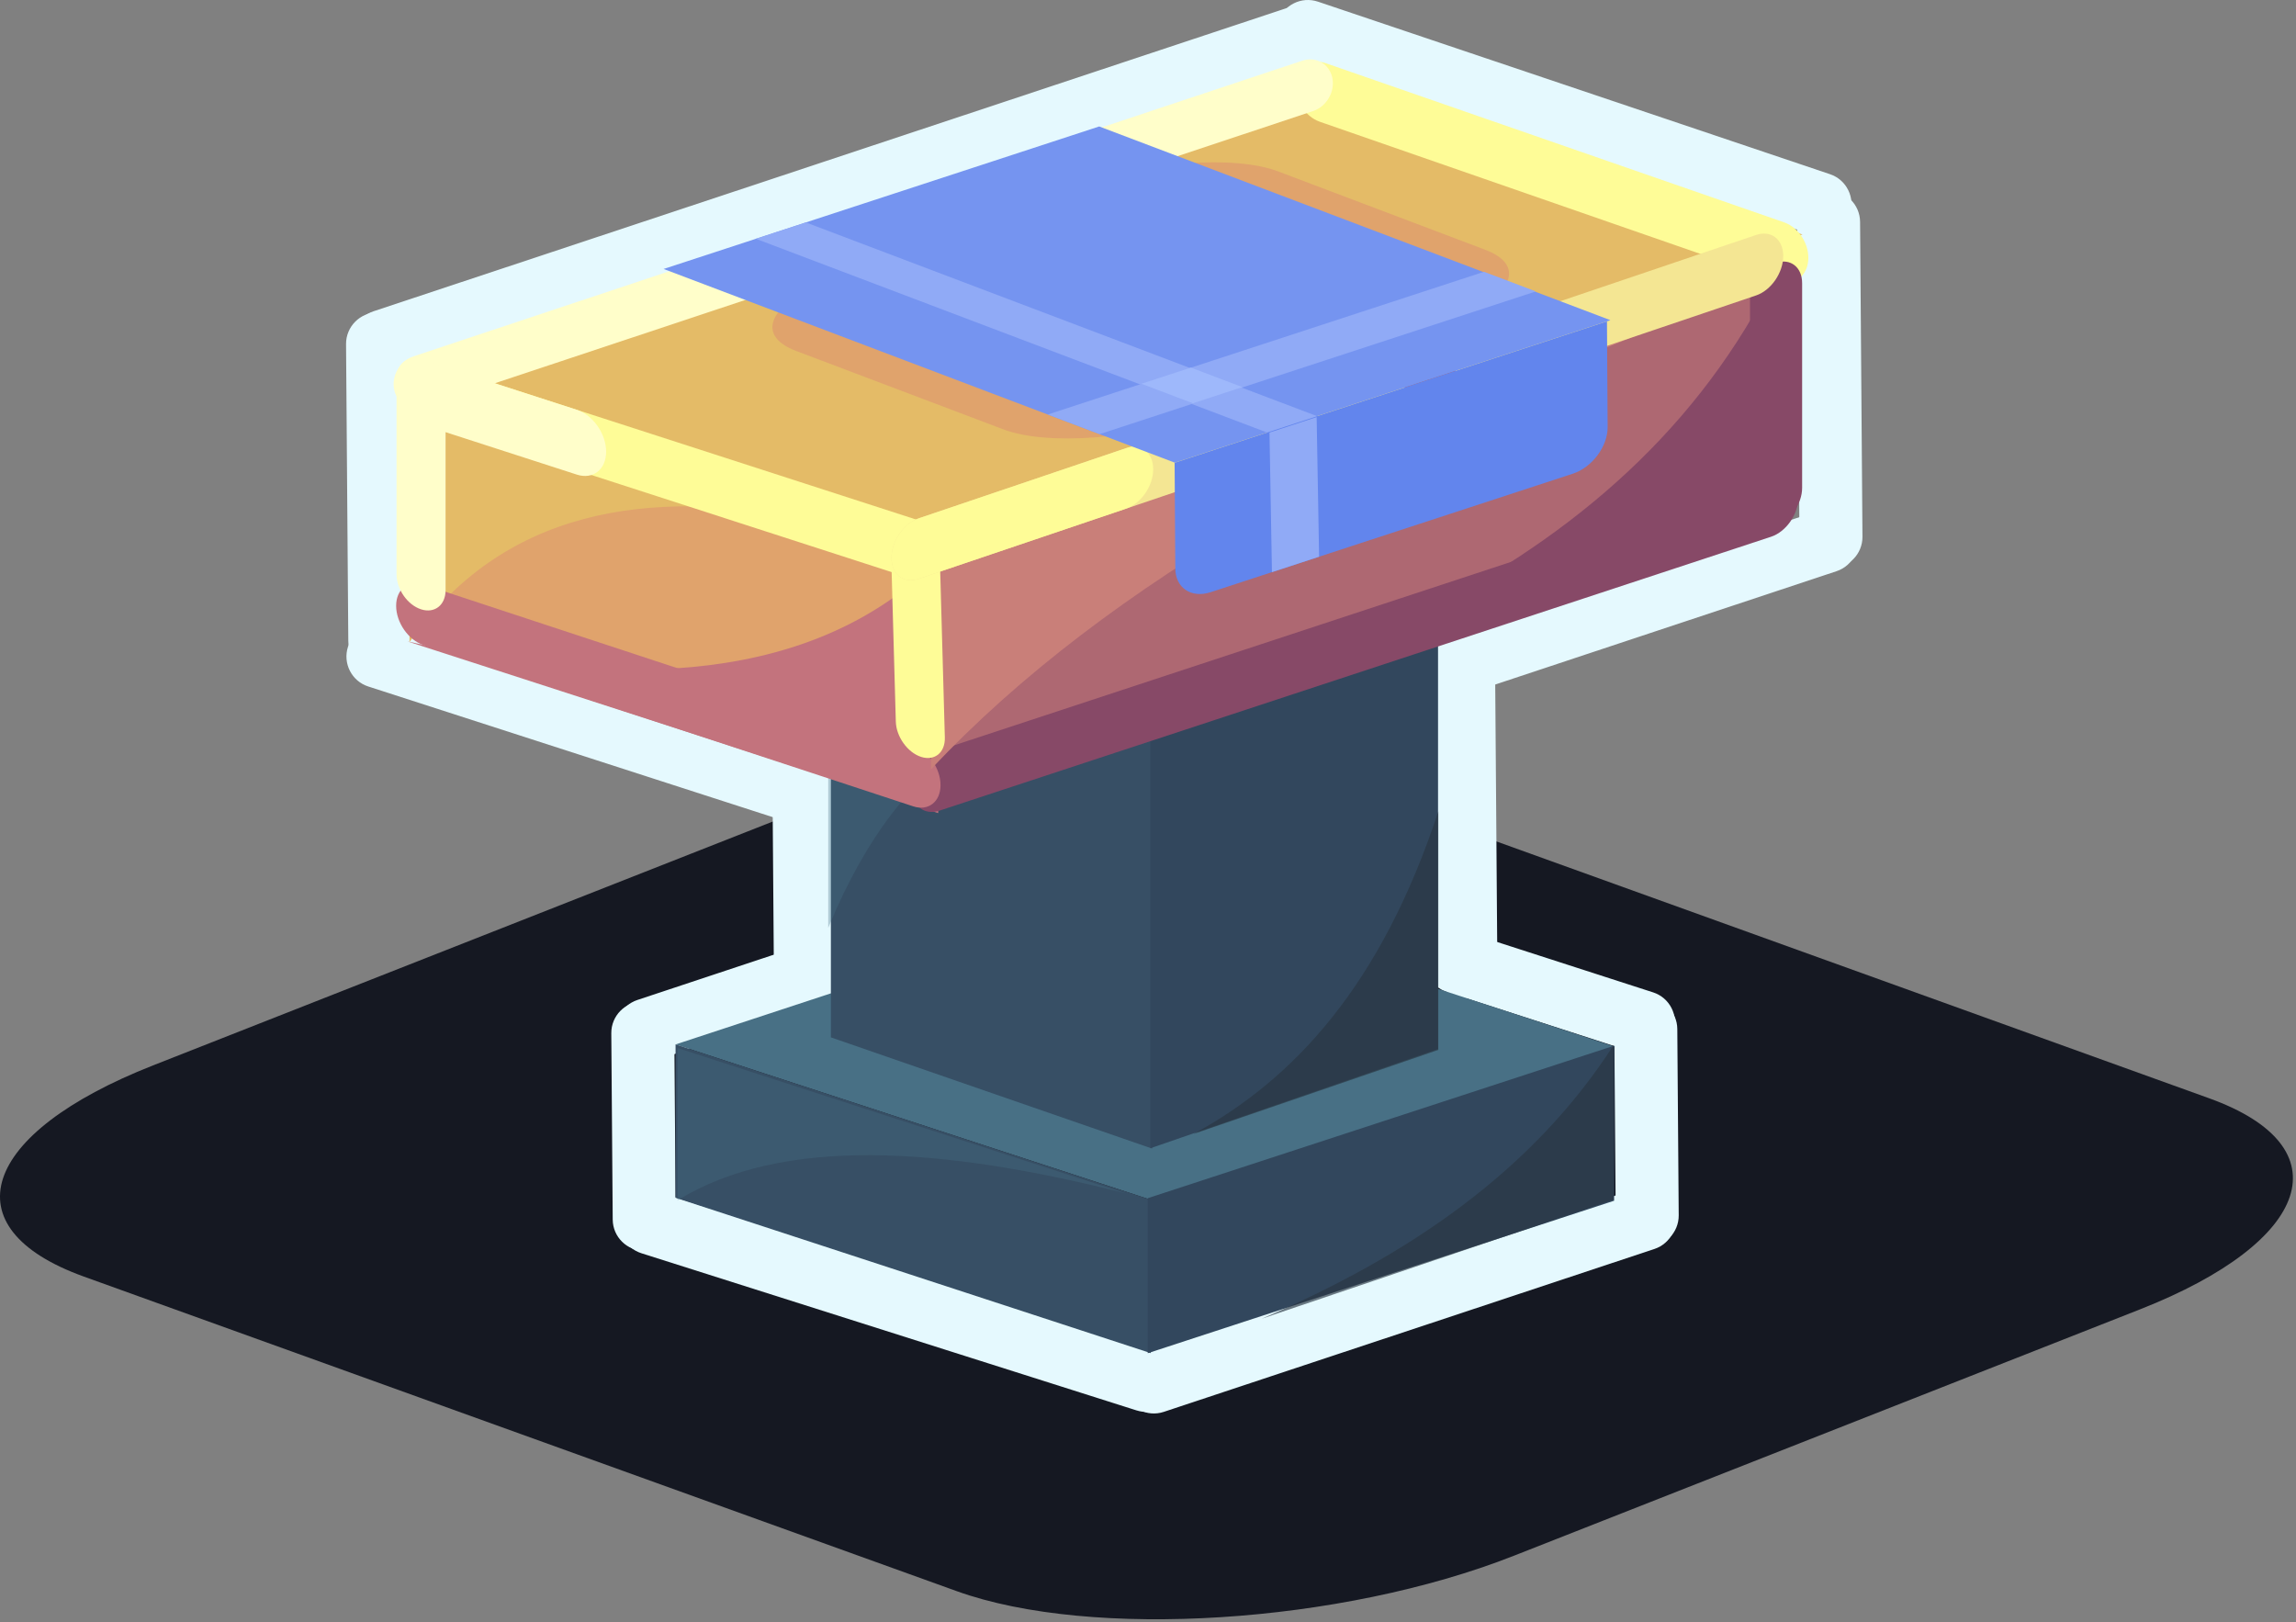 <?xml version="1.0" encoding="UTF-8" standalone="no"?><!DOCTYPE svg PUBLIC "-//W3C//DTD SVG 1.1//EN" "http://www.w3.org/Graphics/SVG/1.1/DTD/svg11.dtd"><svg width="100%" height="100%" viewBox="0 0 603 426" version="1.1" xmlns="http://www.w3.org/2000/svg" xmlns:xlink="http://www.w3.org/1999/xlink" xml:space="preserve" xmlns:serif="http://www.serif.com/" style="fill-rule:evenodd;clip-rule:evenodd;stroke-linejoin:round;stroke-miterlimit:2;"><rect x="0" y="0" width="603" height="426" fill="#808080" stroke="none"/><path d="M562.014,343.864l-164.47,64.716c-45.386,17.859 -110.929,22.018 -146.271,9.281l-229.295,-82.63c-35.343,-12.736 -27.189,-37.576 18.197,-55.435l164.47,-64.715c45.387,-17.859 110.929,-22.018 146.272,-9.281l229.295,82.63c35.342,12.736 27.188,37.576 -18.198,55.434Z" style="fill:#151822;"/><path d="M352.176,6.109c1.439,4.333 -0.911,9.02 -5.245,10.459l-243.633,80.885c-4.333,1.439 -9.02,-0.912 -10.459,-5.245c-1.439,-4.334 0.912,-9.021 5.246,-10.46l243.632,-80.885c4.334,-1.439 9.02,0.912 10.459,5.246Z" style="fill:#e5f9fe;"/><path d="M487.581,139.544c1.438,4.334 -0.912,9.02 -5.246,10.459l-94.129,31.251c-4.334,1.439 -9.021,-0.912 -10.46,-5.245c-1.438,-4.334 0.912,-9.021 5.246,-10.46l94.129,-31.25c4.334,-1.439 9.021,0.911 10.46,5.245Z" style="fill:#e5f9fe;"/><path d="M439.762,317.533c1.438,4.334 -0.912,9.021 -5.246,10.459l-128.872,42.785c-4.333,1.439 -9.02,-0.911 -10.459,-5.245c-1.439,-4.334 0.912,-9.02 5.246,-10.459l128.871,-42.785c4.334,-1.439 9.021,0.911 10.46,5.245Z" style="fill:#e5f9fe;"/><path d="M222.25,253.113c1.439,4.334 -0.911,9.02 -5.245,10.459l-44.394,14.739c-4.334,1.439 -9.021,-0.912 -10.459,-5.246c-1.439,-4.333 0.911,-9.02 5.245,-10.459l44.394,-14.739c4.334,-1.438 9.021,0.912 10.459,5.246Z" style="fill:#e5f9fe;"/><path d="M99.811,176.536c4.566,-0.035 8.245,-3.77 8.211,-8.337l-0.592,-77.95c-0.034,-4.566 -3.77,-8.245 -8.336,-8.21c-4.566,0.034 -8.245,3.77 -8.211,8.336l0.591,77.95c0.035,4.566 3.77,8.245 8.337,8.211Z" style="fill:#e5f9fe;"/><path d="M480.929,149.284c4.566,-0.034 8.246,-3.77 8.211,-8.336l-0.627,-82.69c-0.035,-4.566 -3.77,-8.245 -8.336,-8.211c-4.567,0.035 -8.246,3.77 -8.211,8.336l0.627,82.69c0.035,4.567 3.77,8.246 8.336,8.211Z" style="fill:#e5f9fe;"/><path d="M211.638,270.36c4.566,-0.035 8.245,-3.77 8.21,-8.336l-0.396,-52.315c-0.035,-4.566 -3.77,-8.245 -8.337,-8.211c-4.566,0.035 -8.245,3.77 -8.21,8.337l0.396,52.314c0.035,4.567 3.77,8.246 8.337,8.211Z" style="fill:#e5f9fe;"/><path d="M385.043,262.153c4.566,-0.035 8.245,-3.77 8.211,-8.336l-0.638,-84.084c-0.034,-4.566 -3.77,-8.245 -8.336,-8.211c-4.566,0.035 -8.245,3.77 -8.211,8.336l0.638,84.084c0.034,4.567 3.77,8.246 8.336,8.211Z" style="fill:#e5f9fe;"/><path d="M169.253,328.486c4.567,-0.035 8.246,-3.77 8.211,-8.336l-0.371,-48.936c-0.035,-4.567 -3.77,-8.246 -8.336,-8.211c-4.567,0.035 -8.246,3.77 -8.211,8.336l0.371,48.936c0.035,4.566 3.77,8.246 8.336,8.211Z" style="fill:#e5f9fe;"/><path d="M432.671,327.493c4.566,-0.034 8.245,-3.77 8.211,-8.336l-0.371,-48.936c-0.035,-4.566 -3.77,-8.245 -8.337,-8.211c-4.566,0.035 -8.245,3.77 -8.21,8.336l0.371,48.936c0.034,4.567 3.77,8.246 8.336,8.211Z" style="fill:#e5f9fe;"/><path d="M91.387,169.867c1.404,-4.346 6.071,-6.734 10.417,-5.33l122.21,39.473c4.345,1.403 6.734,6.071 5.33,10.416c-1.403,4.345 -6.071,6.734 -10.416,5.33l-122.21,-39.473c-4.346,-1.403 -6.734,-6.071 -5.331,-10.416Z" style="fill:#e5f9fe;"/><path d="M335.651,5.634c1.458,-4.328 6.155,-6.657 10.482,-5.199l134.496,45.315c4.328,1.458 6.657,6.155 5.199,10.483c-1.458,4.327 -6.155,6.657 -10.482,5.199l-134.497,-45.316c-4.327,-1.458 -6.656,-6.155 -5.198,-10.482Z" style="fill:#e5f9fe;"/><path d="M374.689,250.095c1.403,-4.345 6.071,-6.733 10.416,-5.33l49.06,15.847c4.346,1.403 6.734,6.07 5.331,10.416c-1.404,4.345 -6.071,6.734 -10.417,5.33l-49.06,-15.846c-4.345,-1.404 -6.734,-6.071 -5.33,-10.417Z" style="fill:#e5f9fe;"/><path d="M163.017,318.636c1.439,-4.376 6.222,-6.781 10.676,-5.368l129.984,41.256c4.455,1.414 6.902,6.115 5.464,10.491c-1.439,4.376 -6.222,6.783 -10.677,5.368l-129.984,-41.255c-4.453,-1.414 -6.902,-6.115 -5.463,-10.492Z" style="fill:#e5f9fe;"/><g><path d="M299.491,234.122l-122.07,40.162l124.658,40.756l122.07,-40.163l-124.658,-40.755Z" style="fill:#487085;"/><path d="M218.215,157.213l-0,115.214l84.357,29.206l-0,-115.213l-84.357,-29.207Z" style="fill:#374f65;"/><path d="M177.423,314.548l-0,-40.28l124.811,40.806l-0,40.279l-124.811,-40.805Z" style="fill:#374f65;"/><path d="M423.916,315.327l-0,-40.71l-122.482,40.044l-0,40.71l122.482,-40.044Z" style="fill:#32475d;"/><path d="M377.674,159.805l-0,115.679l-75.562,26.063l-0,-115.679l75.562,-26.063Z" style="fill:#32475d;"/><path d="M217.519,243.675l-0,-85.206l86.276,26.177c-35.769,-3.567 -66.241,10.429 -86.276,59.029Z" style="fill:#487085;fill-opacity:0.33;"/><path d="M113.062,97.102l-0,69.871l131.268,45.448l-0,-69.871l-131.268,-45.448Z" style="fill:#e0a36c;"/><path d="M465.592,64.346l-0,70.267l-223.425,77.064l-0,-70.268l223.425,-77.063Z" style="fill:#ae6872;"/><path d="M111.208,96.544l230.911,-80.407l131.268,45.448l-230.911,80.407l-131.268,-45.448Z" style="fill:#e4bb67;"/><path d="M219.931,72.504l63.293,-23.575c17.466,-6.506 40.96,-8.264 52.433,-3.923l54.454,20.605c11.472,4.341 6.606,13.147 -10.86,19.653l-63.293,23.575c-17.466,6.506 -40.961,8.263 -52.433,3.923l-54.454,-20.605c-11.472,-4.341 -6.606,-13.147 10.86,-19.653Z" style="fill:#e0a36c;"/><path d="M246.403,147.038l-0,66.498l-139.425,-45.105c57.803,13.014 107.047,10.806 139.425,-21.393Z" style="fill:#c3737d;"/><path d="M107.546,168.625l-0,-66.498l105.988,34.288c-43.941,-8.53 -81.375,-2.501 -105.988,32.21Z" style="fill:#e4bb67;"/><path d="M247.119,146.485c-0,4.384 -3.222,6.901 -7.191,5.618l-128.591,-41.58c-3.969,-1.284 -7.191,-5.885 -7.191,-10.269c-0,-4.383 3.222,-6.901 7.191,-5.617l128.591,41.58c3.969,1.283 7.191,5.884 7.191,10.268Z" style="fill:#fefc97;"/><path d="M474.891,68.547c-0.425,4.246 -3.955,6.588 -7.876,5.226l-120.392,-41.799c-3.921,-1.361 -6.759,-5.914 -6.333,-10.16c0.425,-4.246 3.955,-6.588 7.876,-5.227l120.392,41.799c3.921,1.362 6.759,5.915 6.333,10.161Z" style="fill:#fefc97;"/><path d="M239.567,207.303c-0,4.384 3.211,6.886 7.166,5.583l218.408,-71.931c3.954,-1.302 7.165,-5.919 7.165,-10.303c-0,-4.384 -3.211,-6.885 -7.165,-5.583l-218.408,71.931c-3.955,1.303 -7.166,5.919 -7.166,10.303Z" style="fill:#874967;"/><path d="M247.012,206.177c-0,4.384 -3.211,6.885 -7.166,5.583l-128.642,-42.367c-3.954,-1.303 -7.165,-5.919 -7.165,-10.303c-0,-4.384 3.211,-6.886 7.165,-5.583l128.642,42.367c3.955,1.302 7.166,5.919 7.166,10.303Z" style="fill:#c3737d;"/><path d="M459.602,78.855l-0,53.766c-0,4.188 3.067,6.578 6.846,5.334c3.778,-1.245 6.846,-5.655 6.846,-9.843l-0,-53.766c-0,-4.188 -3.068,-6.578 -6.846,-5.334c-3.779,1.245 -6.846,5.655 -6.846,9.843Z" style="fill:#874967;"/><path d="M460.627,82.504l-0,47.721l-97.625,35.88c40.474,-18.956 74.954,-44.645 97.625,-83.601Z" style="fill:#874967;"/><path d="M244.491,202.041l-0,-53.434l201.108,-66.755c-83.377,32.244 -154.406,70.397 -201.108,120.189Z" style="fill:#c97f79;"/><path d="M246.805,145.643l1.34,48.031c0.11,3.96 -2.685,6.243 -6.238,5.094c-3.553,-1.149 -6.527,-5.297 -6.638,-9.257l-1.34,-48.032c-0.11,-3.96 2.685,-6.243 6.238,-5.094c3.553,1.149 6.528,5.297 6.638,9.258Z" style="fill:#fefc97;"/><path d="M117.022,103.586l-0,51.4c-0,3.925 -2.885,6.178 -6.438,5.029c-3.554,-1.149 -6.438,-5.268 -6.438,-9.192l-0,-51.401c-0,-3.924 2.884,-6.178 6.438,-5.029c3.553,1.149 6.438,5.268 6.438,9.193Z" style="fill:#fffeca;"/><path d="M344.849,29.172l-233.453,77.654c-3.565,1.186 -7.091,-0.816 -7.869,-4.469c-0.777,-3.652 1.486,-7.581 5.052,-8.767l233.453,-77.654c3.565,-1.186 7.091,0.817 7.869,4.469c0.777,3.653 -1.486,7.581 -5.052,8.767Z" style="fill:#fffeca;"/><path d="M234.136,146.485c-0,4.384 3.194,6.862 7.127,5.531l120.545,-40.793c3.934,-1.332 7.127,-5.971 7.127,-10.355c-0,-4.384 -3.193,-6.862 -7.127,-5.531l-120.545,40.793c-3.933,1.332 -7.127,5.971 -7.127,10.355Z" style="fill:#f4e693;"/><path d="M468.335,67.23c-0,4.384 -3.194,9.023 -7.127,10.354l-71.853,24.316c-3.934,1.332 -7.127,-1.147 -7.127,-5.531c-0,-4.383 3.193,-9.023 7.127,-10.354l71.853,-24.316c3.933,-1.331 7.127,1.147 7.127,5.531Z" style="fill:#f4e693;"/><path d="M234.136,146.485c-0,4.384 3.194,6.862 7.127,5.531l54.479,-18.436c3.934,-1.331 7.127,-5.971 7.127,-10.355c-0,-4.384 -3.193,-6.862 -7.127,-5.531l-54.479,18.436c-3.933,1.332 -7.127,5.971 -7.127,10.355Z" style="fill:#fefc97;"/><path d="M159.188,118.617c-0,4.696 -3.452,7.392 -7.703,6.018l-39.637,-12.817c-4.251,-1.375 -7.702,-6.303 -7.702,-10.999c-0,-4.695 3.451,-7.392 7.702,-6.017l39.637,12.817c4.251,1.374 7.703,6.303 7.703,10.998Z" style="fill:#fffeca;"/><path d="M377.746,213.085l-0,62.635l-64.297,22.073c26.657,-14.507 49.366,-39.388 64.297,-84.708Z" style="fill:#2a3641;fill-opacity:0.66;"/><path d="M423.783,274.473l-0,40.571l-92.43,31.271c38.32,-16.434 70.966,-38.545 92.43,-71.842Z" style="fill:#2a3641;fill-opacity:0.66;"/><path d="M422.936,84.081l-114.396,37.423l-134.253,-50.871l114.397,-37.423l134.252,50.871Z" style="fill:#7594f0;"/><path d="M346.425,109.487l-13.13,4.295l-134.786,-51.073l13.13,-4.295l134.786,51.073Z" style="fill:#90aaf6;"/><path d="M403.353,76.533l-114.568,37.478l-13.606,-5.156l114.568,-37.478l13.606,5.156Z" style="fill:#90aaf6;"/><path d="M326.274,101.656l-12.982,4.247l-13.511,-5.12l12.982,-4.247l13.511,5.12Z" style="fill:#9eb8fb;"/><path d="M422.036,84.395l-113.546,37.145l0.181,27.747c0.033,5.105 4.196,7.896 9.29,6.23l95.087,-31.106c5.094,-1.666 9.203,-7.164 9.169,-12.268l-0.181,-27.748Z" style="fill:#6285ed;"/><g><clipPath id="_clip1"><path d="M422.036,84.395l-113.546,37.145l0.181,27.747c0.033,5.105 4.196,7.896 9.29,6.23l95.087,-31.106c5.094,-1.666 9.203,-7.164 9.169,-12.268l-0.181,-27.748Z"/></clipPath><g clip-path="url(#_clip1)"><path d="M345.793,109.539l-12.387,4.052l0.647,36.771l12.386,-4.052l-0.646,-36.771Z" style="fill:#90aaf6;"/></g></g></g><path d="M177.955,315.209l-0,-39.985l117.848,38.212c-48.858,-12.424 -90.48,-15.013 -117.848,1.773Z" style="fill:#487085;fill-opacity:0.33;"/></svg>